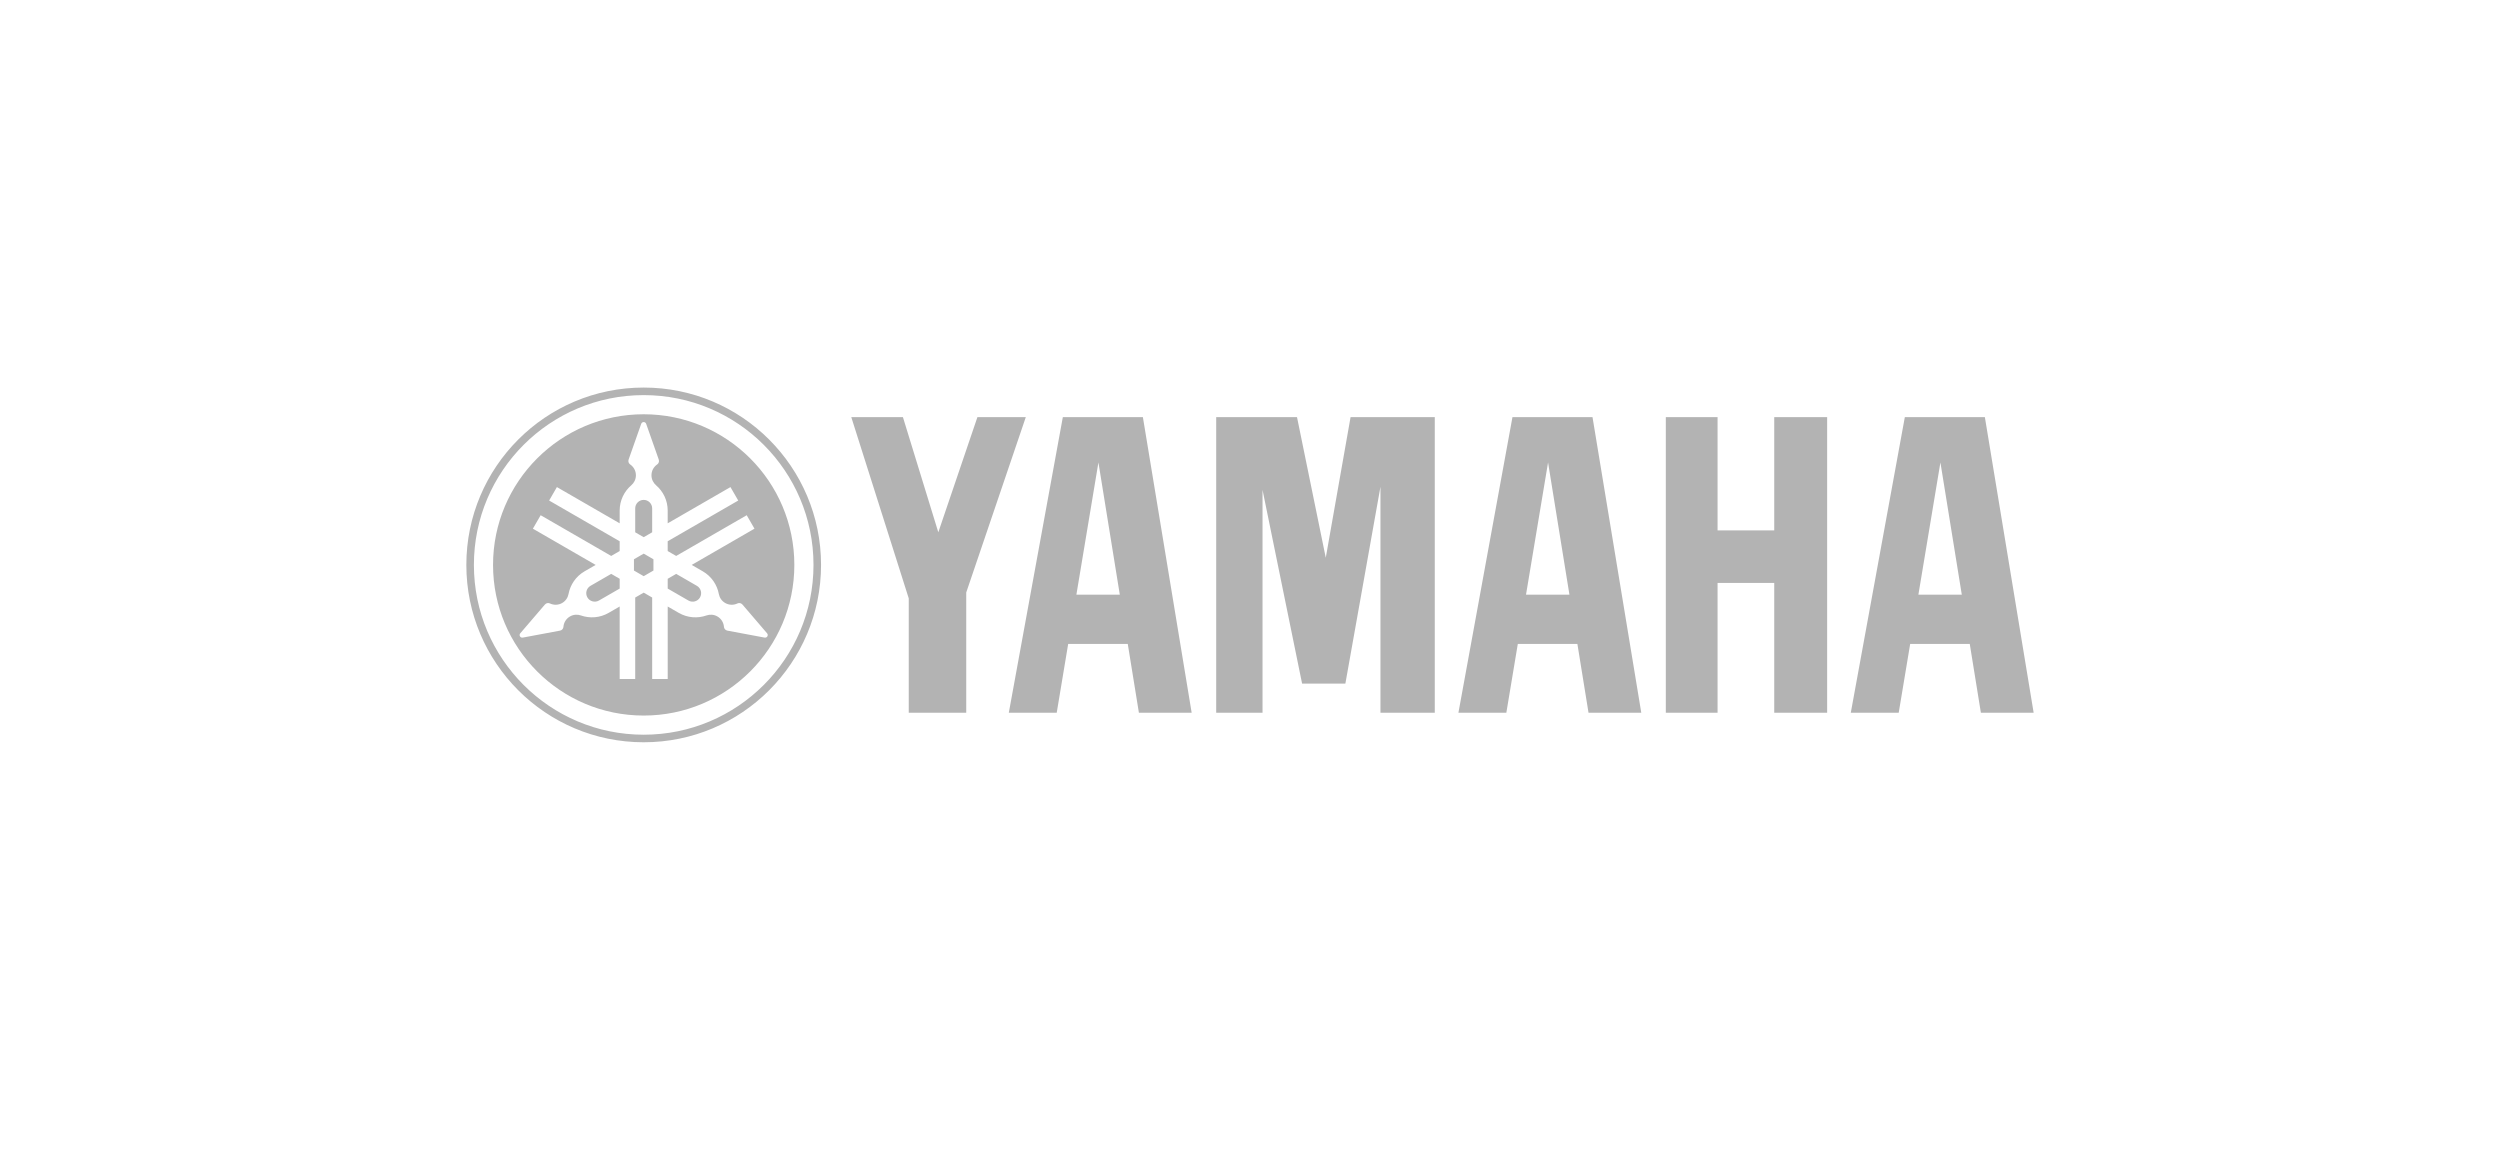 <svg xmlns="http://www.w3.org/2000/svg" width="1280" height="600" viewBox="-9.223 -188.133 1280 600" enable-background="new -9.223 -188.133 1280 600"><path fill="#B3B3B3" d="M320.35 10.295c-50.15 0-90.805 40.655-90.805 90.807 0 50.144 40.655 90.807 90.805 90.807s90.805-40.661 90.805-90.807c-.001-50.15-40.659-90.807-90.805-90.807zm0 177.745c-48.015 0-86.935-38.925-86.935-86.935 0-48.015 38.92-86.94 86.935-86.94s86.94 38.925 86.94 86.94c-.003 48.009-38.928 86.935-86.94 86.935zm-4.994-89.823v5.767l4.994 2.885 4.994-2.885v-5.767l-4.994-2.888-4.994 2.888zm-22.248 13.6c-2.075 1.195-2.788 3.847-1.588 5.928 1.2 2.072 3.853 2.786 5.931 1.588l10.605-6.12v-5.016l-4.34-2.505-10.608 6.125zm31.581-27.417v-12.247c0-2.401-1.942-4.34-4.34-4.34-2.395 0-4.34 1.942-4.34 4.34v12.247l4.34 2.505 4.34-2.505zm-4.339-60.429c-42.597 0-77.131 34.534-77.131 77.134 0 42.597 34.534 77.128 77.131 77.128s77.131-34.529 77.131-77.128-34.537-77.134-77.131-77.134zm61.912 114.343l-19.072-3.567-.668-.249c-.648-.377-1.028-1.028-1.084-1.721-.173-2.129-1.35-4.136-3.34-5.28-1.767-1.028-3.805-1.149-5.591-.527v.006c-4.538 1.591-9.719 1.271-14.208-1.322l-5.653-3.261v37.113h-7.955v-41.708l-4.34-2.505-4.34 2.511v41.702h-7.955v-37.113l-5.653 3.261c-4.49 2.593-9.67 2.913-14.208 1.322v-.006c-1.786-.626-3.825-.504-5.594.527-1.987 1.144-3.168 3.151-3.34 5.28-.057.691-.436 1.345-1.084 1.721l-.665.249-19.078 3.567c-.546.116-1.13-.133-1.427-.643-.297-.515-.215-1.138.156-1.56l12.629-14.741.552-.453c.64-.371 1.398-.377 2.027-.076 1.931.917 4.261.9 6.248-.249 1.766-1.022 2.893-2.726 3.244-4.583h-.003c.889-4.728 3.754-9.05 8.246-11.644l5.653-3.261-32.139-18.56 3.98-6.89 36.114 20.853 4.34-2.508v-5.011l-36.114-20.85 3.977-6.89 32.139 18.557v-6.531c0-5.183 2.313-9.832 5.965-12.96 1.438-1.234 2.347-3.06 2.347-5.104 0-2.296-1.152-4.32-2.907-5.534h-.003c-.569-.393-.946-1.05-.946-1.798l.116-.705 6.452-18.302c.176-.532.679-.914 1.271-.914.592 0 1.096.382 1.274.914l6.446 18.302.116.705c0 .747-.374 1.404-.946 1.798-1.755 1.214-2.905 3.239-2.905 5.534 0 2.044.906 3.87 2.344 5.104 3.652 3.128 5.962 7.777 5.962 12.96v6.531l32.142-18.557 3.977 6.89-36.12 20.85v5.011l4.343 2.508 36.117-20.853 3.975 6.89-32.139 18.56 5.653 3.261c4.49 2.593 7.36 6.916 8.244 11.644.348 1.857 1.475 3.561 3.244 4.583 1.987 1.149 4.317 1.166 6.245.249.628-.297 1.384-.294 2.033.076l.546.453 12.629 14.741c.371.419.453 1.045.156 1.56-.293.51-.876.76-1.425.643zm-34.67-26.497l-10.605-6.126-4.343 2.511v5.011l10.607 6.12c2.075 1.2 4.728.487 5.928-1.588 1.198-2.078.488-4.733-1.587-5.928zm551.596-28.38h-29.011v-58.005h-26.5v151.344h26.5v-66.462h29.011v66.462h27.092v-151.344h-27.092v58.005zm-407.973-58.005l-20.023 58.96-18.118-58.96h-26.438l29.422 92.8v58.543h29.433v-61.558l30.5-89.785h-24.776zm178.357 71.99l-14.726-71.99h-41.377v151.344h23.726v-114.09l20.255 99.178h22.158l17.962-100.78v115.691h27.817v-151.343h-43.115l-12.7 71.99zm337.46-71.99h-40.978l-27.667 151.347h24.536l5.868-35.219h30.509l5.693 35.219h27.016l-24.977-151.347zm-34.036 90.892l11.276-67.682 10.944 67.682h-22.22zm-207.835-90.892l-27.667 151.347h24.536l5.866-35.219h30.509l5.699 35.219h27.01l-24.967-151.347h-40.986zm6.938 90.892l11.287-67.682 10.939 67.682h-22.226zm-237.149-90.892l-27.661 151.347h24.533l5.866-35.219h30.509l5.699 35.219h27.013l-24.973-151.347h-40.986zm6.942 90.892l11.281-67.682 10.944 67.682h-22.225z"/></svg>